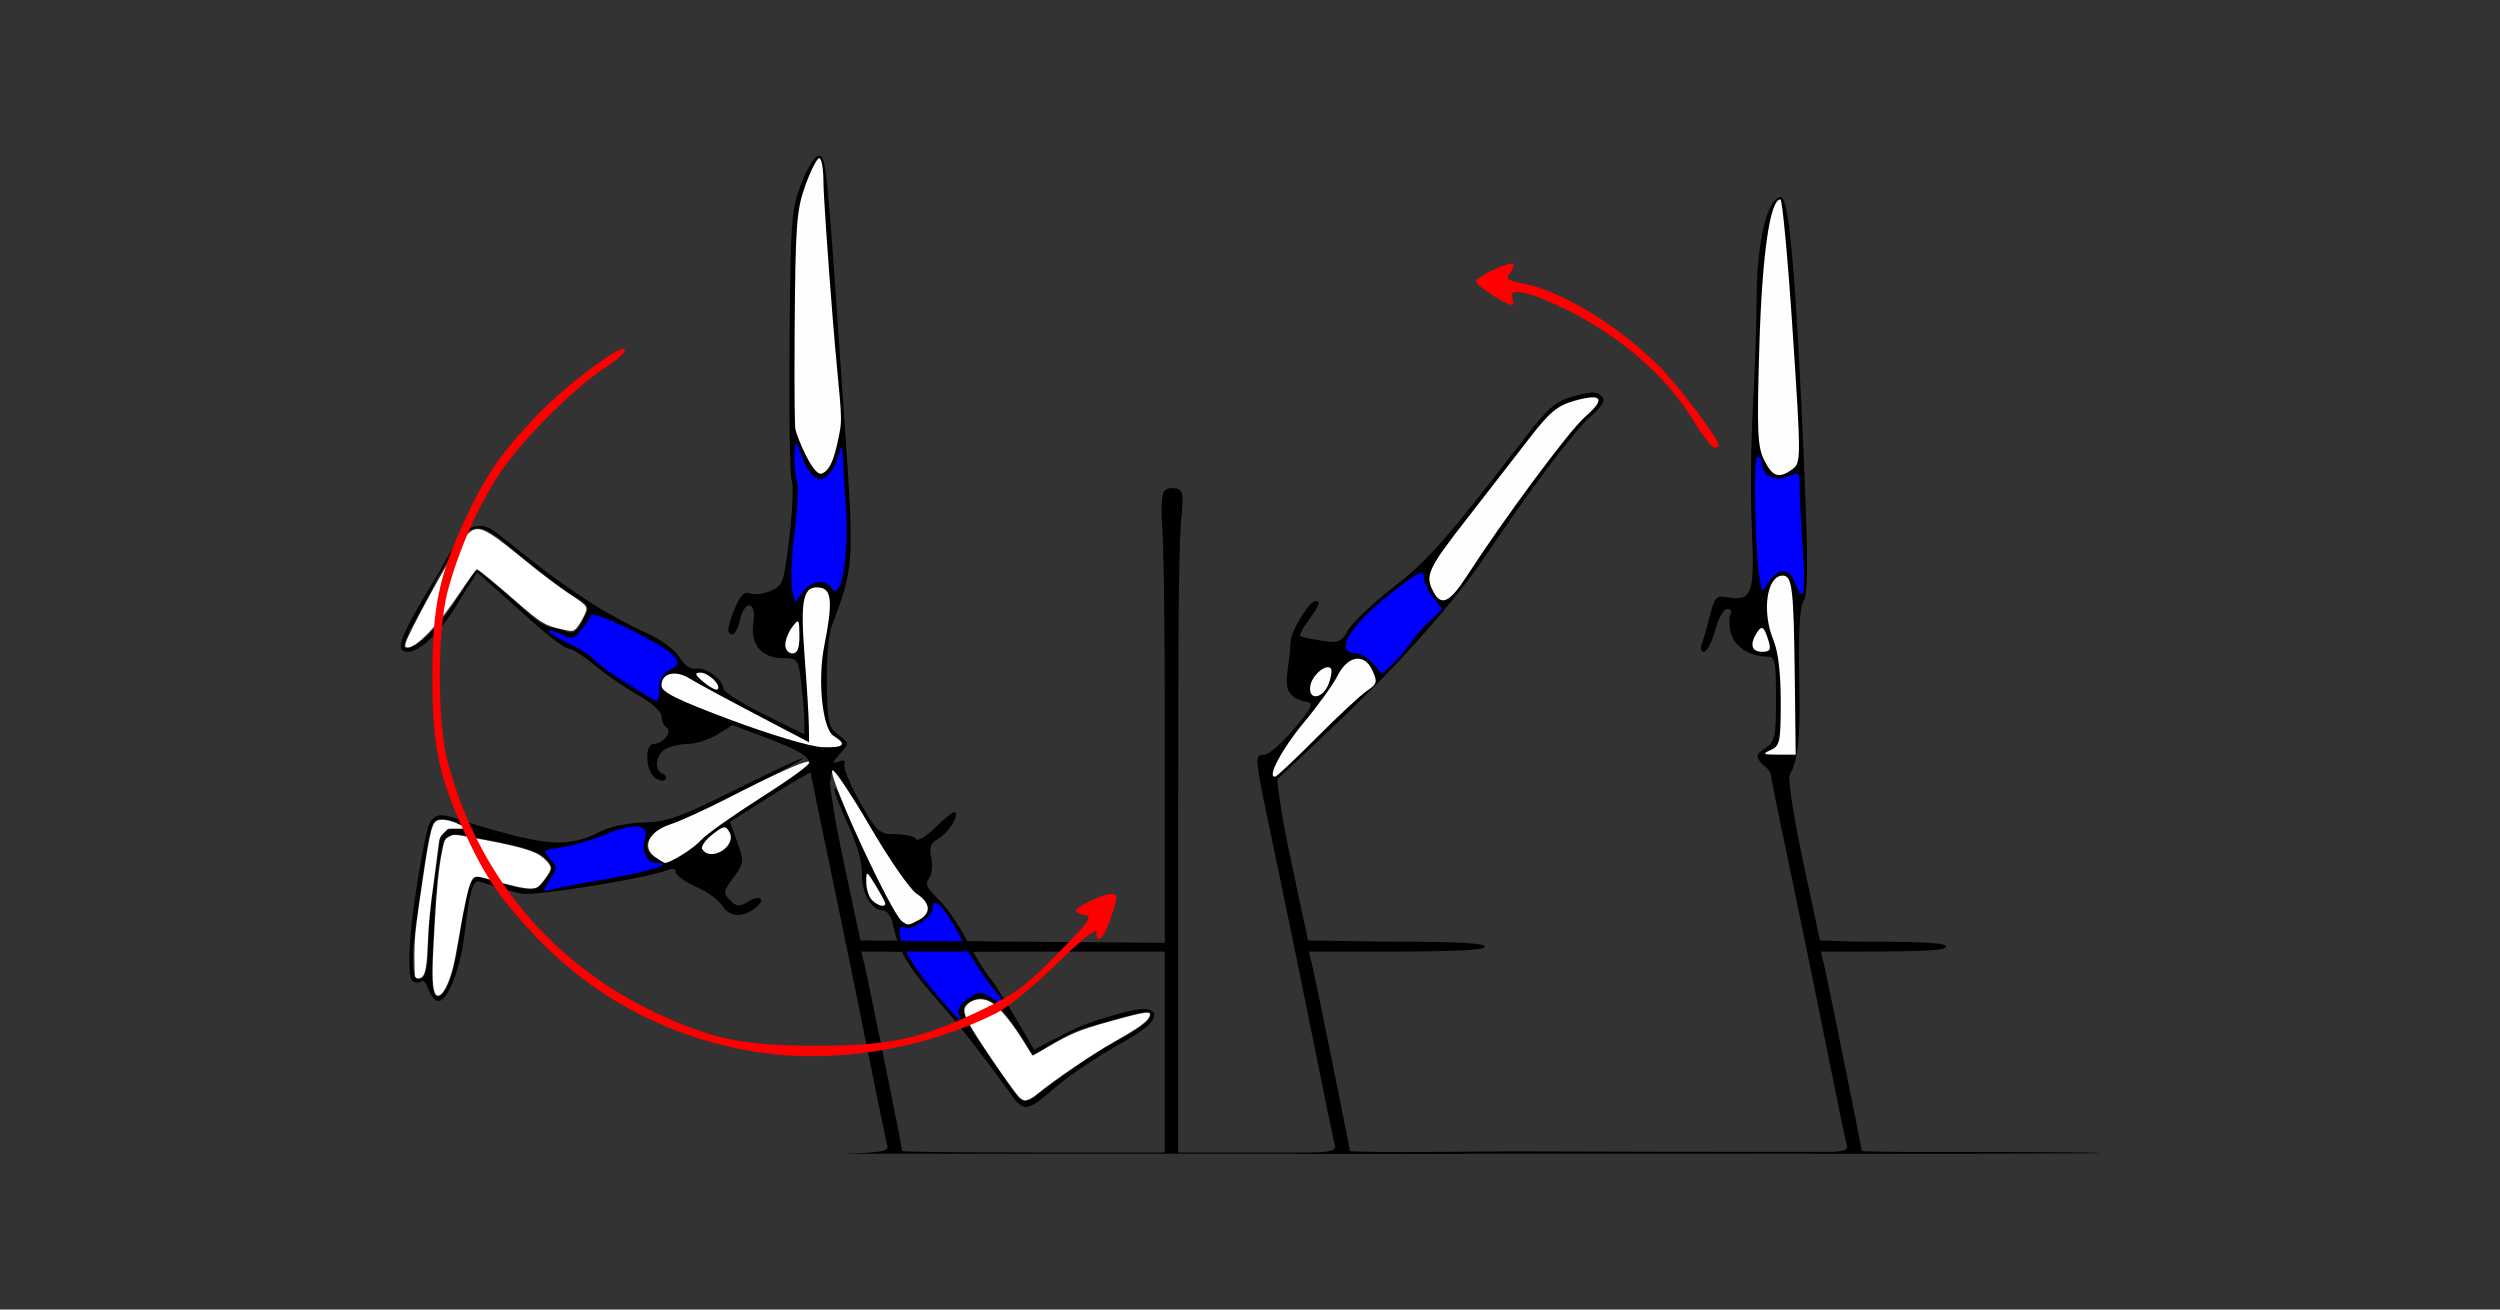 <?xml version="1.0" encoding="UTF-8" standalone="no"?>
<!-- Created with Inkscape (http://www.inkscape.org/) -->

<svg
   xmlns:dc="http://purl.org/dc/elements/1.1/"
   xmlns:cc="http://creativecommons.org/ns#"
   xmlns:rdf="http://www.w3.org/1999/02/22-rdf-syntax-ns#"
   xmlns:svg="http://www.w3.org/2000/svg"
   xmlns="http://www.w3.org/2000/svg"
   xmlns:sodipodi="http://sodipodi.sourceforge.net/DTD/sodipodi-0.dtd"
   xmlns:inkscape="http://www.inkscape.org/namespaces/inkscape"
   version="1.1"
   width="525"
   height="275"
   id="svg2"
   inkscape:version="0.91 r13725"
   sodipodi:docname="ub520201.svg">
  <rect width="100%" height="100%" fill="#333333" stroke="none"/>
  <sodipodi:namedview
     pagecolor="#bcbcbc"
     bordercolor="#666666"
     borderopacity="1"
     objecttolerance="10"
     gridtolerance="10"
     guidetolerance="10"
     inkscape:pageopacity="0"
     inkscape:pageshadow="2"
     inkscape:window-width="1569"
     inkscape:window-height="948"
     id="namedview11"
     showgrid="false"
     inkscape:zoom="0.70710678"
     inkscape:cx="73.932127"
     inkscape:cy="69.306066"
     inkscape:window-x="0"
     inkscape:window-y="0"
     inkscape:window-maximized="0"
     inkscape:current-layer="svg2" />
  <defs
     id="defs6" />
  <g
     id="g3586"
     transform="translate(42.364,0)">
    <g
       transform="translate(7.282,-44.198)"
       id="g1704">
      <path
         style="fill:#000000"
         d="m 196.457,146.704 c -1.952,0 -2.203,1.145 -2.158,5.639 0.443,6.572 0.666,21.504 0.666,45.242 l 0,44.598 -31.961,-0.246 -31.963,-0.246 -3.475,-16.295 c -2.117,-9.931 -3.272,-17.527 -2.961,-19.453 0.477,-2.949 0.339,-3.158 -2.07,-3.158 -3.055,0 -3.333,-2.653 2.801,26.719 2.369,11.344 5.777,28.008 7.574,37.031 1.798,9.023 3.482,17.128 3.742,18.012 0.42,1.426 -0.557,1.639 -8.691,1.912 l 0,0.018 c 0,0 87.136,0.006 174.197,0.006 76.746,0 89.018,-0.045 89.018,-0.147 0,-0.172 -11.942,-0.256 -88.985,-0.256 l -33.861,-0.096 c -1.217,0 -35.982,0.239 -35.982,0.239 l -34.578,0 0,-67.293 c 0,-47.139 0.102,-61.845 0.787,-66.92 0.025,-0.577 0.037,-1.091 0.08,-1.715 0.171,-2.479 0.086,-3.59 -2.18,-3.59 z m -65.246,97.33 31.877,0 31.877,0 0,21.094 0,21.094 -27.57,0 c -15.164,0 -27.57,-0.135 -27.57,-0.301 0,-0.599 -7.335,-36.799 -7.965,-39.309 z"
         id="path1307"
         inkscape:connector-curvature="0"
         sodipodi:nodetypes="ccsccccsssssccscccccsccscccccssccc" />
      <g
         id="g1684">
        <path
           inkscape:connector-curvature="0"
           style="fill:#000000"
           d="m 122.324,76.914 c -0.829,0 -2.392,2.457 -3.686,5.795 -2.107,5.441 -2.259,7.493 -2.486,33.561 -0.133,15.271 0.081,28.289 0.477,28.93 0.396,0.641 0.179,5.824 -0.482,11.518 -1.137,9.781 -1.352,10.417 -3.904,11.547 -1.485,0.657 -3.441,0.912 -4.346,0.564 -1.216,-0.467 -2.034,0.302 -3.139,2.945 -1.721,4.119 -1.876,5.641 -0.574,5.641 0.506,0 1.218,-1.35 1.58,-3 0.976,-4.444 3.531,-3.967 2.803,0.523 -0.736,4.533 1.711,7.477 6.213,7.477 3.12,0 3.222,0.14 3.836,5.25 0.347,2.888 0.634,6.486 0.639,7.994 l 0.01,2.742 -8.5,-4.217 c -4.675,-2.319 -8.5,-4.719 -8.5,-5.336 0,-1.855 -3.722,-4.635 -5.676,-4.238 -1.164,0.237 -2.454,-0.639 -3.564,-2.42 -1.02,-1.637 -4.018,-3.798 -7.244,-5.225 -3.026,-1.338 -8.093,-4.093 -11.26,-6.121 -9.172,-5.874 -16.612,-12.271 -20.242,-15.043 -2.269,-1.582 -4.146,-1.361 -5.547,-0.504 -1.255,0.982 -4.087,4.898 -5.912,8.643 l -1.061,1.738 c -6.385,10.456 -8.106,14.258 -6.838,15.113 2.129,1.437 6.879,-2.419 10.951,-8.891 0.898,-1.427 1.686,-2.741 2.312,-3.832 1.293,-1.89 2.111,-3.284 2.359,-3.717 3.037,2.708 8.099,7.238 11.521,10.312 3.521,3.163 6.988,5.75 7.705,5.75 0.718,0 3.182,1.569 5.477,3.486 2.295,1.917 6.387,4.73 9.094,6.25 2.863,1.608 4.921,3.471 4.922,4.455 5.59e-4,0.93 0.474,1.983 1.051,2.34 1.333,0.824 -0.705,3.469 -2.672,3.469 -1.898,0 -1.785,5.419 0.146,7.021 0.838,0.696 1.851,0.913 2.25,0.484 0.399,-0.429 0.164,-0.979 -0.523,-1.225 -1.924,-0.687 -1.481,-4.087 0.684,-5.246 1.064,-0.569 3.201,-1.037 4.75,-1.039 1.549,-0.002 4.264,-0.887 6.035,-1.967 l 3.221,-1.963 6.779,2.553 c 6.883,2.591 9.281,3.99 9.281,5.418 0,0.436 -4.664,3.766 -10.365,7.4 -5.701,3.634 -11.213,7.544 -12.248,8.688 -3.129,3.458 -7.106,5.097 -9.396,3.871 -3.78,-2.023 -2.187,-5.308 3.555,-7.334 4.531,-1.598 28.403,-13.623 27.092,-13.646 -0.475,-0.008 -6.883,2.991 -14.238,6.664 -11.485,5.735 -14.185,6.699 -19.135,6.828 -3.233,0.084 -7.215,0.907 -9.068,1.875 -6.597,3.444 -11.154,3.192 -27.352,-1.75 -0.128,-0.081 -0.217,-0.143 -0.377,-0.24 -2.672,-0.695 -4.415,-1.486 -5.918,-1.404 -0.902,0.049 -1.861,0.88 -2.246,1.617 -0.954,1.828 -3.414,16.87 -3.879,22.283 -0.349,3.434 -0.7,9.916 0.229,10.836 0.497,0.492 1.42,0.54 2.051,0.105 0.633,-0.436 1.266,1.66 1.787,2.631 0.519,0.967 1.344,1.661 1.836,1.543 1.786,-0.43 4.045,-5.846 5.029,-12.064 0.358,-2.261 0.562,-3.937 0.684,-5.27 0.91,-7.041 1.749,-8.132 2.961,-7.719 3.025,1.03 6.878,2.155 8.564,2.5 2.824,0.577 26.536,-3.245 30.686,-4.947 1.075,-0.441 1.75,-0.269 1.75,0.445 0,0.64 1.913,2.016 4.25,3.057 2.337,1.041 4.816,2.815 5.508,3.943 1.469,2.394 4.061,2.635 6.799,0.633 2.536,-1.854 1.261,-3.109 -1.443,-1.42 -1.757,1.097 -2.334,1.047 -3.705,-0.324 -1.499,-1.499 -1.446,-1.869 0.707,-4.781 2.246,-3.038 2.276,-3.313 0.799,-7.42 l -1.533,-4.266 8.195,-5.186 c 4.507,-2.852 8.471,-5.186 8.809,-5.186 0.054,0 0.105,0.708 0.154,1.719 0.3,-0.009 0.523,-0.033 0.859,-0.033 l 0.414,0 c 1.214,0 2.249,0.067 2.697,0.162 0.118,-1.899 0.287,-1.978 0.559,-2.25 0.299,-0.299 3.799,5.027 7.775,11.838 3.977,6.81 8.339,13.11 9.693,13.998 1.355,0.888 2.463,2.262 2.463,3.055 0,1.761 -3.362,3.698 -5.178,2.984 -1.261,-0.496 -8.737,-15.166 -12.363,-24.264 -0.941,-2.36 -1.904,-4.096 -2.143,-3.857 -0.239,0.239 0.991,3.519 2.732,7.291 2,4.332 3.126,8.302 3.059,10.779 -0.109,4.02 2.016,7.578 4.527,7.578 0.729,0 1.598,1.238 1.928,2.75 1.301,5.959 3.145,9.058 9.969,16.75 3.904,4.4 11.006,13.58 15.783,20.4 0.691,0.687 1.283,1.147 2.018,1.377 1.539,-0.043 2.863,-1.153 6.582,-4.316 3.674,-3.125 10.029,-7.023 12.656,-8.561 2.447,-1.32 5.444,-3.173 6.564,-4.223 2.327,-2.181 1.482,-3.799 -1.805,-3.455 -2.082,0.218 -7.262,1.707 -10.516,2.869 -3.85,1.379 -7.757,3.714 -11.557,5.629 -3.925,-6.797 -7.789,-13.222 -8.957,-14.619 -1.333,-1.594 -3.703,-5.419 -5.268,-8.5 -1.565,-3.081 -4.228,-6.916 -5.92,-8.521 -2.361,-2.24 -2.82,-3.229 -1.971,-4.252 0.608,-0.733 0.837,-2.673 0.51,-4.311 -0.462,-2.31 -0.157,-3.211 1.354,-4.02 2.059,-1.102 4.489,-4.837 3.676,-5.65 -0.265,-0.265 -2.08,1.117 -4.033,3.07 -1.953,1.953 -3.824,3.108 -4.158,2.566 -0.335,-0.541 -2.269,-0.997 -4.299,-1.014 -3.497,-0.028 -3.89,-0.379 -7.475,-6.691 -2.081,-3.664 -3.566,-7.228 -3.301,-7.92 0.319,-0.83 -0.095,-1.047 -1.217,-0.639 -1.435,0.522 -1.392,0.27 0.275,-1.627 1.973,-2.244 1.972,-2.249 -0.326,-3.982 -2.082,-1.57 -2.314,-2.59 -2.428,-10.729 -0.069,-4.946 0.37,-10.318 0.975,-11.938 4.755,-12.738 4.779,-13.081 2.854,-41.445 -3.797,-55.938 -3.946,-57.5 -5.488,-57.5 z M 50.504,155.141 c 1.354,-0.084 2.407,0.618 3.73,1.48 0.139,0.088 0.291,0.158 0.439,0.234 4.073,3.221 10.713,9.201 16.85,12.938 2.698,1.643 2.724,1.75 1.182,4.732 -1.162,2.246 -2.021,2.865 -3.26,2.342 -0.925,-0.391 -2.478,-0.796 -3.451,-0.898 -0.973,-0.103 -3.448,-1.766 -5.5,-3.697 -2.052,-1.931 -6.43,-5.661 -9.73,-8.291 l -0.287,0.039 c -0.004,-0.016 -0.011,-0.031 -0.264,0.037 0,0 -0.777,1.173 -1.623,2.482 -0.705,0.955 -1.746,2.489 -2.951,4.385 -3.553,5.591 -8.767,10.276 -10.291,9.248 -0.393,-0.265 0.612,-2.848 2.23,-5.74 1.619,-2.892 3.722,-6.865 4.674,-8.828 l 0.174,-0.357 c 0.009,-0.014 0.011,-0.019 0.02,-0.033 0.983,-1.667 5.342,-8.934 6.582,-9.703 0.539,-0.226 1.025,-0.341 1.477,-0.369 z m -7.484,61.021 0,0.043 c 1.022,-0.061 2.21,0.371 3.402,0.736 l 0,0.213 c 3.294,1.046 2.838,1.112 0.977,1.172 -1.156,-0.156 -2.131,-0.101 -2.771,0.104 -1.069,0.342 -1.669,1.325 -1.883,1.924 -0.907,8.071 -2.461,15.419 -2.469,23.254 0.005,4.915 -1.124,6.914 -2.678,5.963 -0.413,-0.253 -0.707,-3.243 -0.43,-6.682 0.103,-1.277 0.235,-2.559 0.457,-4.146 0.611,-3.709 2.476,-19.382 3.582,-21.424 0.417,-0.769 1.082,-1.113 1.812,-1.156 z m 2.59,3.252 c 0.395,-1.1e-4 1.224,0.063 1.824,0.133 1.499,0.278 2.445,0.517 4.139,0.809 6.743,1.159 11.54,2.518 12.75,3.613 2.382,2.155 2.4,2.658 0.184,5.395 -1.705,2.106 -2.05,2.432 -13.393,-0.98 -1.178,-0.354 -2.145,0.302 -3.164,6.443 -0.19,0.526 -0.739,3.621 -1.275,7.213 -1.004,6.725 -2.581,10.989 -4.207,11.381 -1.283,0.309 -1.659,-2.645 -1.242,-9.732 0.527,-7.657 0.463,-15.178 2.291,-22.82 0.171,-0.598 1.453,-1.453 2.094,-1.453 z m 110.623,34.445 c 2.888,-0.057 5.942,3.33 10.932,11.885 l -0.031,0.176 c 0,0 6.925,-4.425 10.096,-5.537 2.863,-0.979 4.545,-1.256 6.697,-1.92 3.992,-1.232 7.498,-2.015 7.791,-1.74 1.041,0.977 -0.805,2.747 -5.588,5.365 -0.919,0.503 -1.73,0.981 -2.463,1.43 -0.284,0.132 -0.575,0.273 -0.887,0.436 -2.864,1.496 -14.02,9.405 -15.303,10.73 -1.325,0.911 -2.739,0.886 -3.527,-0.252 -0.36,-0.518 -0.71,-1.023 -1.1,-1.574 -10.826,-15.321 -11.545,-16.86 -8.615,-18.428 0.672,-0.359 1.331,-0.557 1.998,-0.57 z"
           id="path1175" />
        <path
           inkscape:connector-curvature="0"
           style="opacity:1;fill:#ffffff;fill-opacity:1;stroke:#333333;stroke-width:0.641;stroke-linecap:butt;stroke-linejoin:miter;stroke-miterlimit:4;stroke-dasharray:none;stroke-dashoffset:0;stroke-opacity:0"
           d="m 50.801,155.318 c -0.13,-0.009 -0.256,-0.009 -0.379,0.002 -1.527,0.131 -2.553,1.769 -4.475,4.664 -2.679,4.037 -9.986,17.552 -10.398,19.234 -0.192,0.784 -0.119,0.941 0.439,0.941 1.908,0 6.482,-4.807 10.938,-11.494 1.803,-2.706 3.4,-4.92 3.549,-4.92 0.323,0 3.183,2.341 8.439,6.91 4.965,4.316 5.854,4.866 9.041,5.598 2.55,0.586 2.666,0.584 3.336,-0.021 0.382,-0.345 1.096,-1.45 1.588,-2.455 1.091,-2.231 1.157,-2.128 -3.264,-5.072 -1.801,-1.199 -5.328,-3.845 -7.836,-5.879 -6.187,-5.016 -9.029,-7.372 -10.979,-7.508 z m -7.58,61.037 c -0.529,-0.004 -0.968,0.085 -1.256,0.273 -1.018,0.667 -1.56,3.277 -3.545,17.076 -0.861,5.985 -1.028,7.776 -1.043,11.123 -0.01,2.194 0.061,4.179 0.156,4.412 0.096,0.233 0.367,0.422 0.604,0.42 1.381,-0.012 1.778,-1.357 2.025,-6.871 0.233,-5.196 0.446,-7.353 1.43,-14.523 0.383,-2.793 0.773,-5.786 0.867,-6.65 0.151,-1.383 0.28,-1.681 1.074,-2.479 l 0.902,-0.906 2.145,-0.018 c 1.782,-0.014 2.041,-0.062 1.539,-0.285 -0.332,-0.148 -1.148,-0.513 -1.812,-0.814 -1.077,-0.488 -2.205,-0.752 -3.086,-0.758 z m 2.576,3.176 c -0.42,0.009 -0.592,0.121 -0.951,0.291 -1.059,0.503 -1.175,0.723 -1.652,3.123 -0.718,3.605 -1.108,7.544 -1.619,16.357 -0.498,8.582 -0.489,11.712 0.043,13.236 0.738,2.117 2.658,-0.414 3.848,-5.074 0.278,-1.089 0.882,-4.215 1.342,-6.949 0.996,-5.925 1.858,-9.862 2.418,-11.043 0.679,-1.431 0.979,-1.467 4.289,-0.506 6.412,1.861 8.725,2.203 9.807,1.445 0.872,-0.611 2.693,-3.224 2.693,-3.865 0,-0.894 -1.624,-2.509 -3.266,-3.248 -1.898,-0.854 -5.249,-1.708 -10.76,-2.74 -4.102,-0.769 -5.492,-1.042 -6.191,-1.027 z"
           id="path1293" />
        <path
           inkscape:connector-curvature="0"
           style="opacity:1;fill:#ffffff;fill-opacity:1;stroke:#333333;stroke-width:0.453;stroke-linecap:butt;stroke-linejoin:miter;stroke-miterlimit:4;stroke-dasharray:none;stroke-dashoffset:0;stroke-opacity:0"
           d="m 156.24,254.041 c -1.092,-0.007 -2.134,0.427 -2.904,1.262 -0.72,0.781 -0.593,1.695 0.541,3.871 1.451,2.784 9.334,14.318 10.564,15.457 0.395,0.366 0.874,0.664 1.062,0.664 0.673,0 1.672,-0.513 2.768,-1.42 3.472,-2.874 11.669,-8.433 16.104,-10.922 4.263,-2.393 6.586,-3.985 7.137,-4.891 1.043,-1.716 0.039,-1.634 -8.225,0.67 -6.169,1.72 -8.255,2.589 -13.105,5.459 -1.556,0.921 -2.88,1.674 -2.943,1.674 -0.064,0 -0.523,-0.681 -1.021,-1.512 -3.158,-5.268 -6.058,-8.824 -8.008,-9.818 -0.642,-0.328 -1.314,-0.49 -1.969,-0.494 z"
           id="path1304" />
        <path
           style="fill:#fefefe"
           d="m 139.763,237.649 c -2.304,-1.694 -15.783,-30.941 -14.598,-31.674 0.407,-0.252 3.987,5.104 7.956,11.9 3.969,6.797 8.324,13.084 9.679,13.972 2.957,1.938 3.166,4.121 0.529,5.532 -2.276,1.218 -2.276,1.218 -3.566,0.269 z"
           id="path1365"
           inkscape:connector-curvature="0" />
        <path
           style="fill:#fefefe"
           d="m 133.463,233.215 c -0.66,-0.66 -1.198,-2.348 -1.196,-3.75 0.004,-2.492 0.049,-2.476 2,0.724 1.098,1.801 1.996,3.488 1.996,3.75 0,0.892 -1.597,0.479 -2.8,-0.724 z"
           id="path1361"
           inkscape:connector-curvature="0" />
        <path
           style="fill:#fefefe"
           d="m 87.832,224.088 c -2.763,-2.02 -1.185,-5.319 3.229,-6.751 2.036,-0.66 7.302,-3.048 11.702,-5.306 20.351,-10.445 23.356,-10.52 7.134,-0.179 -5.701,3.634 -11.213,7.544 -12.248,8.688 -1.596,1.763 -6.476,4.875 -7.646,4.875 -0.197,0 -1.175,-0.597 -2.172,-1.326 z"
           id="path1347"
           inkscape:connector-curvature="0" />
        <path
           style="fill:#fefefe"
           d="m 97.813,222.495 c -0.313,-0.506 0.645,-1.874 2.128,-3.041 2.4,-1.888 2.795,-1.946 3.589,-0.528 1.643,2.935 -3.95,6.427 -5.717,3.569 z"
           id="path1345"
           inkscape:connector-curvature="0" />
        <path
           style="fill:#fefefe"
           d="m 103.963,195.436 c -11.437,-4.274 -14.7,-5.891 -14.7,-7.289 0,-2.6 2.907,-3.319 5.907,-1.461 1.426,0.884 7.656,4.259 13.843,7.5 l 11.25,5.894 -0.051,-3.583 c -0.028,-1.971 -0.433,-8.533 -0.899,-14.583 -0.93,-12.057 -0.3,-14.819 3.268,-14.311 2.461,0.35 2.657,3.187 0.853,12.311 -1.425,7.203 -0.354,17.368 1.983,18.827 2.922,1.825 2.185,2.533 -2.453,2.353 -2.395,-0.093 -10.813,-2.6 -19,-5.659 z"
           id="path1333"
           inkscape:connector-curvature="0" />
        <path
           style="fill:#fefefe"
           d="m 98.155,187.473 c -1.85,-1.541 -2.023,-1.999 -0.764,-2.025 1.713,-0.035 4.514,2.658 3.657,3.516 -0.275,0.275 -1.577,-0.395 -2.893,-1.491 z"
           id="path1327"
           inkscape:connector-curvature="0" />
        <path
           style="fill:#fefefe"
           d="m 115.263,179.606 c 0,-0.995 0.661,-2.682 1.468,-3.75 1.376,-1.819 1.47,-1.705 1.5,1.809 0.023,2.681 -0.396,3.75 -1.468,3.75 -0.825,0 -1.5,-0.814 -1.5,-1.809 z"
           id="path1321"
           inkscape:connector-curvature="0" />
        <path
           sodipodi:nodetypes="cccscsccc"
           style="fill:#fefefe"
           d="m 117.396,134.386 c -0.121,-0.55 -0.264,-5.946 -0.169,-19.971 0.156,-22.985 0.377,-26.067 2.239,-31.25 1.136,-3.163 2.455,-5.75 2.932,-5.75 0.476,0 0.869,2.138 0.872,4.75 0.003,2.612 0.896,15.775 1.984,29.25 1.364,16.895 2.127,19.835 1.461,23.34 -0.855,4.5 -1.756,8.326 -3.891,8.908 -1.75,0.443 -5.105,-7.671 -5.427,-9.277 z"
           id="path2997-0"
           inkscape:connector-curvature="0" />
        <path
           style="fill:#0000fe"
           d="m 147.104,253.155 c -4.874,-5.645 -7.841,-10.659 -7.841,-13.25 0,-0.885 0.47,-1.318 1.044,-0.963 1.465,0.905 5.956,-2.241 5.956,-4.173 0,-2.734 2.847,0.402 5.98,6.586 1.549,3.058 4.212,7.309 5.918,9.447 3.754,4.705 3.842,5.143 0.602,3.021 -2.321,-1.521 -2.684,-1.517 -5.078,0.051 -1.515,0.992 -2.353,2.278 -2.031,3.115 0.865,2.254 0.284,1.764 -4.549,-3.834 z"
           id="path1391"
           inkscape:connector-curvature="0" />
        <path
           style="fill:#0000fe"
           d="m 65.771,229.044 c 1.639,-2.502 1.646,-2.803 0.092,-4.519 -1.585,-1.751 -1.472,-1.864 2.37,-2.379 2.218,-0.298 6.464,-1.549 9.435,-2.78 5.924,-2.455 9.095,-2.103 8.141,0.903 -0.809,2.549 0.332,5.146 2.261,5.146 4.391,0 -1.45,1.872 -10.772,3.453 -5.756,0.976 -11.099,2.018 -11.874,2.316 -1.054,0.404 -0.967,-0.136 0.346,-2.139 z"
           id="path1385"
           inkscape:connector-curvature="0" />
        <path
           style="fill:#0000fe"
           d="m 81.636,187.508 c -3.37,-2.138 -6.443,-4.398 -6.829,-5.022 -0.386,-0.624 -2.708,-2.078 -5.161,-3.231 -2.453,-1.153 -4.256,-2.3 -4.007,-2.549 0.249,-0.249 1.474,0.094 2.721,0.761 1.955,1.046 2.509,0.917 4.007,-0.932 0.956,-1.181 1.887,-2.594 2.07,-3.141 0.413,-1.239 15.874,6.413 17.558,8.689 1.033,1.396 0.871,1.848 -1,2.795 -1.501,0.76 -2.219,2.015 -2.193,3.833 0.022,1.487 -0.203,2.7 -0.5,2.695 -0.297,-0.005 -3.297,-1.759 -6.667,-3.897 z"
           id="path1381"
           inkscape:connector-curvature="0" />
        <path
           sodipodi:nodetypes="ssccsscsccs"
           style="fill:#0000fe"
           d="m 116.7,168.018 c -0.37,-1.476 -0.139,-6.933 0.515,-12.126 0.654,-5.193 0.879,-9.943 0.5,-10.555 -0.378,-0.612 -0.83,-6.737 -0.265,-7.923 0.565,-1.185 1.648,6.608 4.79,7.339 1.815,0.423 3.599,-2.341 4.42,-5.748 0.801,-3.327 0.652,3.758 1.156,9.13 1.098,11.712 -0.671,23.132 -2.999,19.365 -1.113,-1.801 -4.343,-1.227 -5.942,1.057 l -1.502,2.144 z"
           id="path2991-9"
           inkscape:connector-curvature="0" />
        <path
           style="fill:#fe0000;stroke-width:0.854"
           d="m 107.465,264.82 c -17.37,-3.152 -32.596,-11.314 -44.517,-23.864 -7.335,-7.721 -10.541,-12.369 -14.789,-21.433 -5.63,-12.015 -6.994,-18.497 -6.994,-33.255 0,-14.758 1.363,-21.24 6.994,-33.255 4.248,-9.064 7.454,-13.711 14.789,-21.433 6.183,-6.509 18.618,-15.772 18.615,-13.867 -8.39e-4,0.615 -1.825,2.265 -4.055,3.667 -6.149,3.867 -17.45,15.117 -22.004,21.904 -4.625,6.893 -8.821,16.337 -11.134,25.058 -2.223,8.379 -2.223,27.474 0,35.853 6.244,23.541 21.52,42.077 43.231,52.456 12.011,5.742 18.741,7.155 34.084,7.155 15.629,0 22.113,-1.409 34.999,-7.608 7.036,-3.384 9.124,-4.937 15.775,-11.733 6.662,-6.807 7.416,-7.868 5.762,-8.105 -1.047,-0.15 -1.903,-0.559 -1.903,-0.909 0,-0.805 5.616,-3.513 7.285,-3.513 1.574,0 1.564,0.486 -0.109,5.397 -1.348,3.958 -2.907,5.327 -2.907,2.553 0,-0.892 -3.169,1.666 -8.323,6.718 -4.728,4.634 -10.167,9.083 -12.591,10.298 -15.979,8.008 -35.442,10.959 -52.207,7.917 z"
           id="path1291"
           inkscape:connector-curvature="0" />
      </g>
    </g>
    <path
       style="fill:#000000"
       d="m 222.809,158.531 c -2.016,-0.106 -1.558,1.075 3.809,26.775 2.369,11.344 5.777,28.008 7.574,37.031 1.798,9.023 3.482,17.128 3.742,18.012 0.42,1.426 -0.557,1.639 -8.691,1.912 l 0,0.018 36.07,0 0,-0.262 c -13.519,-0.019 -24.207,-0.141 -24.207,-0.293 0,-0.599 -7.335,-36.799 -7.965,-39.309 l -0.648,-2.578 15.877,0 c 15.238,0 21.119,-0.308 21.119,-1.045 0,-0.737 -5.69,-1.053 -21.203,-1.053 l -15.963,-0.246 -3.475,-16.295 c -2.117,-9.931 -3.272,-17.527 -2.961,-19.453 0.477,-2.949 0.339,-3.158 -2.07,-3.158 -0.382,0 -0.72,-0.042 -1.008,-0.057 z"
       id="path1425"
       inkscape:connector-curvature="0"
       sodipodi:nodetypes="csccccccsccczccccsc" />
    <g
       id="g1655"
       transform="translate(32.782,-44.198)">
      <g
         transform="matrix(0.913,0,0,0.913,41.56,10.877)"
         id="g1598">
        <g
           id="g1513"
           transform="matrix(-0.3,-1.121,1.121,-0.3,958.353,524.178)" />
      </g>
      <path
         style="fill:#000000"
         d="m 297.527,202.728 c -2.016,-0.106 -1.558,1.075 3.809,26.775 2.369,11.344 5.777,28.008 7.574,37.031 1.798,9.023 3.482,17.128 3.742,18.012 0.42,1.426 -0.564,1.593 -8.699,1.865 l 0,0.018 36.07,0 0.008,-0.215 c -13.519,-0.019 -24.207,-0.141 -24.207,-0.293 0,-0.599 -7.335,-36.799 -7.965,-39.309 l -0.648,-2.578 7.392,0 c 15.238,0 18.909,-0.308 18.909,-1.045 0,-0.737 -3.48,-1.053 -18.993,-1.053 l -7.478,-0.246 -3.475,-16.295 c -2.117,-9.931 -3.272,-17.527 -2.961,-19.453 0.477,-2.949 0.339,-3.158 -2.07,-3.158 -0.382,0 -0.72,-0.042 -1.008,-0.057 z"
         id="path1619"
         inkscape:connector-curvature="0"
         sodipodi:nodetypes="csccccccsccczccccscc" />
    </g>
    <g
       id="g1643"
       transform="translate(-74.718,-44.198)">
      <g
         transform="matrix(0.919,0,0,0.919,49.363,1.55)"
         id="g1608">
        <g
           id="g1527"
           transform="matrix(-1.047,-0.499,0.499,-1.047,1055.747,-126.548)" />
      </g>
    </g>
    <path
       style="fill:#000000"
       d="m 292.049,82.425 c -0.864,0.006 -2.06,0.257 -3.85,0.758 -3.831,1.073 -5.371,2.361 -10.045,8.396 -17.133,22.125 -20.513,25.97 -27.895,31.719 -4.321,3.366 -8.596,7.408 -9.5,8.984 -1.497,2.611 -2.001,2.812 -5.645,2.256 -2.2,-0.336 -4.192,-0.777 -4.428,-0.982 -0.236,-0.205 0.552,-1.699 1.75,-3.32 2.317,-3.134 2.635,-4.032 1.428,-4.021 -1.262,0.011 -5.161,6.369 -5.209,8.494 -0.025,1.1 -0.308,3.824 -0.629,6.055 -0.615,4.271 0.365,5.9 3.965,6.586 1.614,0.307 1.264,1.092 -2.5,5.59 -2.57,3.072 -5.373,5.581 -6.547,5.592 -1.555,0.014 -1.098,1.166 -0.092,5.186 l 2.012,0.852 9.453,-8.859 c 5.215,-4.888 9.735,-9.306 13.805,-13.457 l 0.032,-0.03 c 8.599,-8.899 16.403,-18.027 21.455,-25.513 10.032,-14.867 18.405,-25.985 21.965,-29.166 2.767,-2.473 3.279,-3.436 2.346,-4.396 -0.473,-0.486 -1.007,-0.727 -1.871,-0.721 z"
       id="path3729"
       inkscape:connector-curvature="0"
       sodipodi:nodetypes="cssssssssssssccccccssssc" />
    <path
       id="path3635"
       d="m 234.222,154.805 c 4.459,-4.489 9.173,-8.87 10.476,-9.736 2.137,-1.419 2.248,-1.84 1.134,-4.286 -1.69,-3.71 -5.182,-3.145 -7.347,1.188 -0.897,1.795 -4.036,6.152 -6.976,9.681 -4.707,5.65 -7.953,11.779 -6.057,11.435 0.365,-0.066 4.311,-3.793 8.77,-8.283 z"
       style="fill:#fefefe"
       inkscape:connector-curvature="0" />
    <path
       id="path3619"
       d="m 236.668,143.569 c 0.552,-1.451 0.744,-2.898 0.427,-3.215 -1.031,-1.031 -3.972,1.503 -4.3,3.705 -0.468,3.143 2.641,2.749 3.872,-0.491 z"
       style="fill:#fefefe"
       inkscape:connector-curvature="0" />
    <path
       id="path3603"
       d="m 265.648,121.009 c 8.089,-12.484 21.507,-30.557 24.84,-33.457 4.412,-3.84 3.647,-5.029 -2.184,-3.396 -3.606,1.01 -5.264,2.385 -9.503,7.888 -2.824,3.666 -8.746,11.294 -13.16,16.952 -8.177,10.48 -8.814,11.873 -6.991,15.279 1.658,3.099 3.4,2.286 6.997,-3.265 z"
       style="fill:#fefefe"
       inkscape:connector-curvature="0" />
    <path
       id="path3673"
       d="m 318.595,93.586 c 0,-1.38 -8.607,-12.801 -12.684,-16.83 -8.674,-8.573 -20.616,-15.785 -28.592,-17.27 -3.1,-0.577 -3.567,-0.955 -2.607,-2.111 0.643,-0.774 0.935,-1.641 0.65,-1.927 -0.663,-0.663 -7.766,2.694 -7.766,3.671 0,0.794 6.263,4.896 7.475,4.896 0.406,0 0.466,-0.711 0.133,-1.579 -0.859,-2.239 4.177,-1.035 11.892,2.844 11.182,5.621 20.583,13.889 26.135,22.986 1.93,3.163 3.927,5.75 4.437,5.75 0.51,0 0.928,-0.193 0.928,-0.429 z"
       style="fill:#fe0000"
       inkscape:connector-curvature="0" />
    <path
       id="path3659"
       d="m 250.878,138.642 c 1.841,-1.792 4.123,-5.464 6.082,-7.335 l 3.563,-3.401 -1.954,-2.484 c -1.075,-1.366 -1.954,-3.331 -1.954,-4.366 0,-1.508 -1.319,-0.846 -6.634,3.332 -9.16,7.198 -12.4,12.82 -7.39,12.82 1.022,0 2.737,1.208 3.812,2.684 l 1.497,1.648 z"
       style="fill:#0000fe"
       inkscape:connector-curvature="0"
       sodipodi:nodetypes="sscssssscs" />
    <g
       transform="matrix(-1,0,0,1,817.592,-273.625)"
       id="g3579">
      <path
         sodipodi:nodetypes="cscsscccsssccssssssssscc"
         inkscape:connector-curvature="0"
         id="path4053"
         d="m 485.953,315 c -1.731,0 -3.216,17.357 -4.9,57.303 -0.826,19.592 -0.792,25.799 0.145,27.5 0.83,1.506 1.116,6.626 0.912,16.287 -0.23,10.88 0.066,15.16 1.297,18.785 0.203,0.597 0.775,1.287 0.931,2.125 l 3.49,0 c 0.196,-1.776 1.868,-2.634 2.159,-2.984 1.339,-1.614 1.265,-1.937 -0.75,-3.275 C 487.201,429.389 487,428.46 487,420.379 c 0,-8.14 0.163,-8.879 1.953,-8.879 3.659,0 6.935,-2.212 7.572,-5.113 0.343,-1.561 0.339,-3.3 -0.01,-3.863 -0.348,-0.563 -0.025,-1.023 0.719,-1.023 0.757,0 1.881,1.98 2.555,4.5 0.662,2.475 1.704,4.5 2.314,4.5 0.616,0 0.833,-0.726 0.486,-1.629 -0.344,-0.896 -1.116,-3.574 -1.715,-5.953 -0.99,-3.933 -1.329,-4.283 -3.732,-3.859 -5.093,0.897 -5.707,-0.803 -5.08,-14.059 0.312,-6.6 0.224,-18.075 -0.197,-25.5 -0.422,-7.425 -0.791,-18.225 -0.82,-24 -0.057,-11.316 -2.338,-20.5 -5.092,-20.5 z"
         style="fill:#000000" />
      <path
         inkscape:connector-curvature="0"
         style="fill:#fefefe"
         d="m 483.057,415.55 c 0.217,-18.364 0.538,-21.05 2.516,-21.05 3.389,0 4.46,7.591 1.927,13.654 -0.965,2.311 -1.5,6.877 -1.5,12.815 0,8.456 0.178,9.305 2.135,10.178 1.83,0.817 1.606,0.953 -1.569,0.953 l -3.705,0 0.196,-16.55 z"
         id="path4114" />
      <path
         inkscape:connector-curvature="0"
         style="fill:#fefefe"
         d="m 488.557,408.25 c 0.956,-3.111 1.406,-3.423 2.482,-1.721 1.526,2.414 1.092,3.971 -1.106,3.971 -1.682,0 -1.939,-0.419 -1.376,-2.25 z"
         id="path4100" />
      <path
         inkscape:connector-curvature="0"
         style="fill:#fefefe"
         d="m 483.528,372.144 c -1.805,-1.32 -1.806,-2.094 -0.028,-29 C 484.504,327.94 485.661,315.5 486.07,315.5 c 2.195,0 3.855,11.617 4.428,31 0.525,17.74 0.387,20.938 -1.019,23.75 -1.773,3.545 -3.11,3.971 -5.951,1.894 z"
         id="path4078" />
      <path
         inkscape:connector-curvature="0"
         style="fill:#0000fe"
         d="M 481.35,389.346 C 481.708,384.312 482,378.472 482,376.368 c 0,-3.705 0.078,-3.79 2.47,-2.699 2.714,1.237 5.53,-0.184 5.53,-2.791 0,-0.758 0.413,-1.378 0.918,-1.378 0.902,0 0.468,21.043 -0.534,25.894 l -0.494,2.394 -1.502,-2.144 C 486.387,392.786 484.166,392.933 483,396 c -1.773,4.662 -2.302,2.529 -1.65,-6.654 z"
         id="path2991" />
    </g>
    <path
       sodipodi:nodetypes="scccs"
       inkscape:connector-curvature="0"
       id="path4332-1"
       d="m 163.102,197.696 c 0,0 -10.378,-0.078 -18.827,-0.078 -5.22,0 0,2.199 0,2.199 l 23.644,0 c 0,0 -0.133,-2.121 -4.817,-2.121 z"
       style="color:#000000;clip-rule:nonzero;display:inline;overflow:visible;visibility:visible;opacity:1;isolation:auto;mix-blend-mode:normal;color-interpolation:sRGB;color-interpolation-filters:linearRGB;solid-color:#000000;solid-opacity:1;fill:#000000;fill-opacity:1;fill-rule:evenodd;stroke:none;stroke-width:3;stroke-linecap:round;stroke-linejoin:round;stroke-miterlimit:4;stroke-dasharray:none;stroke-dashoffset:0;stroke-opacity:1;color-rendering:auto;image-rendering:auto;shape-rendering:auto;text-rendering:auto;enable-background:accumulate" />
  </g>
</svg>
